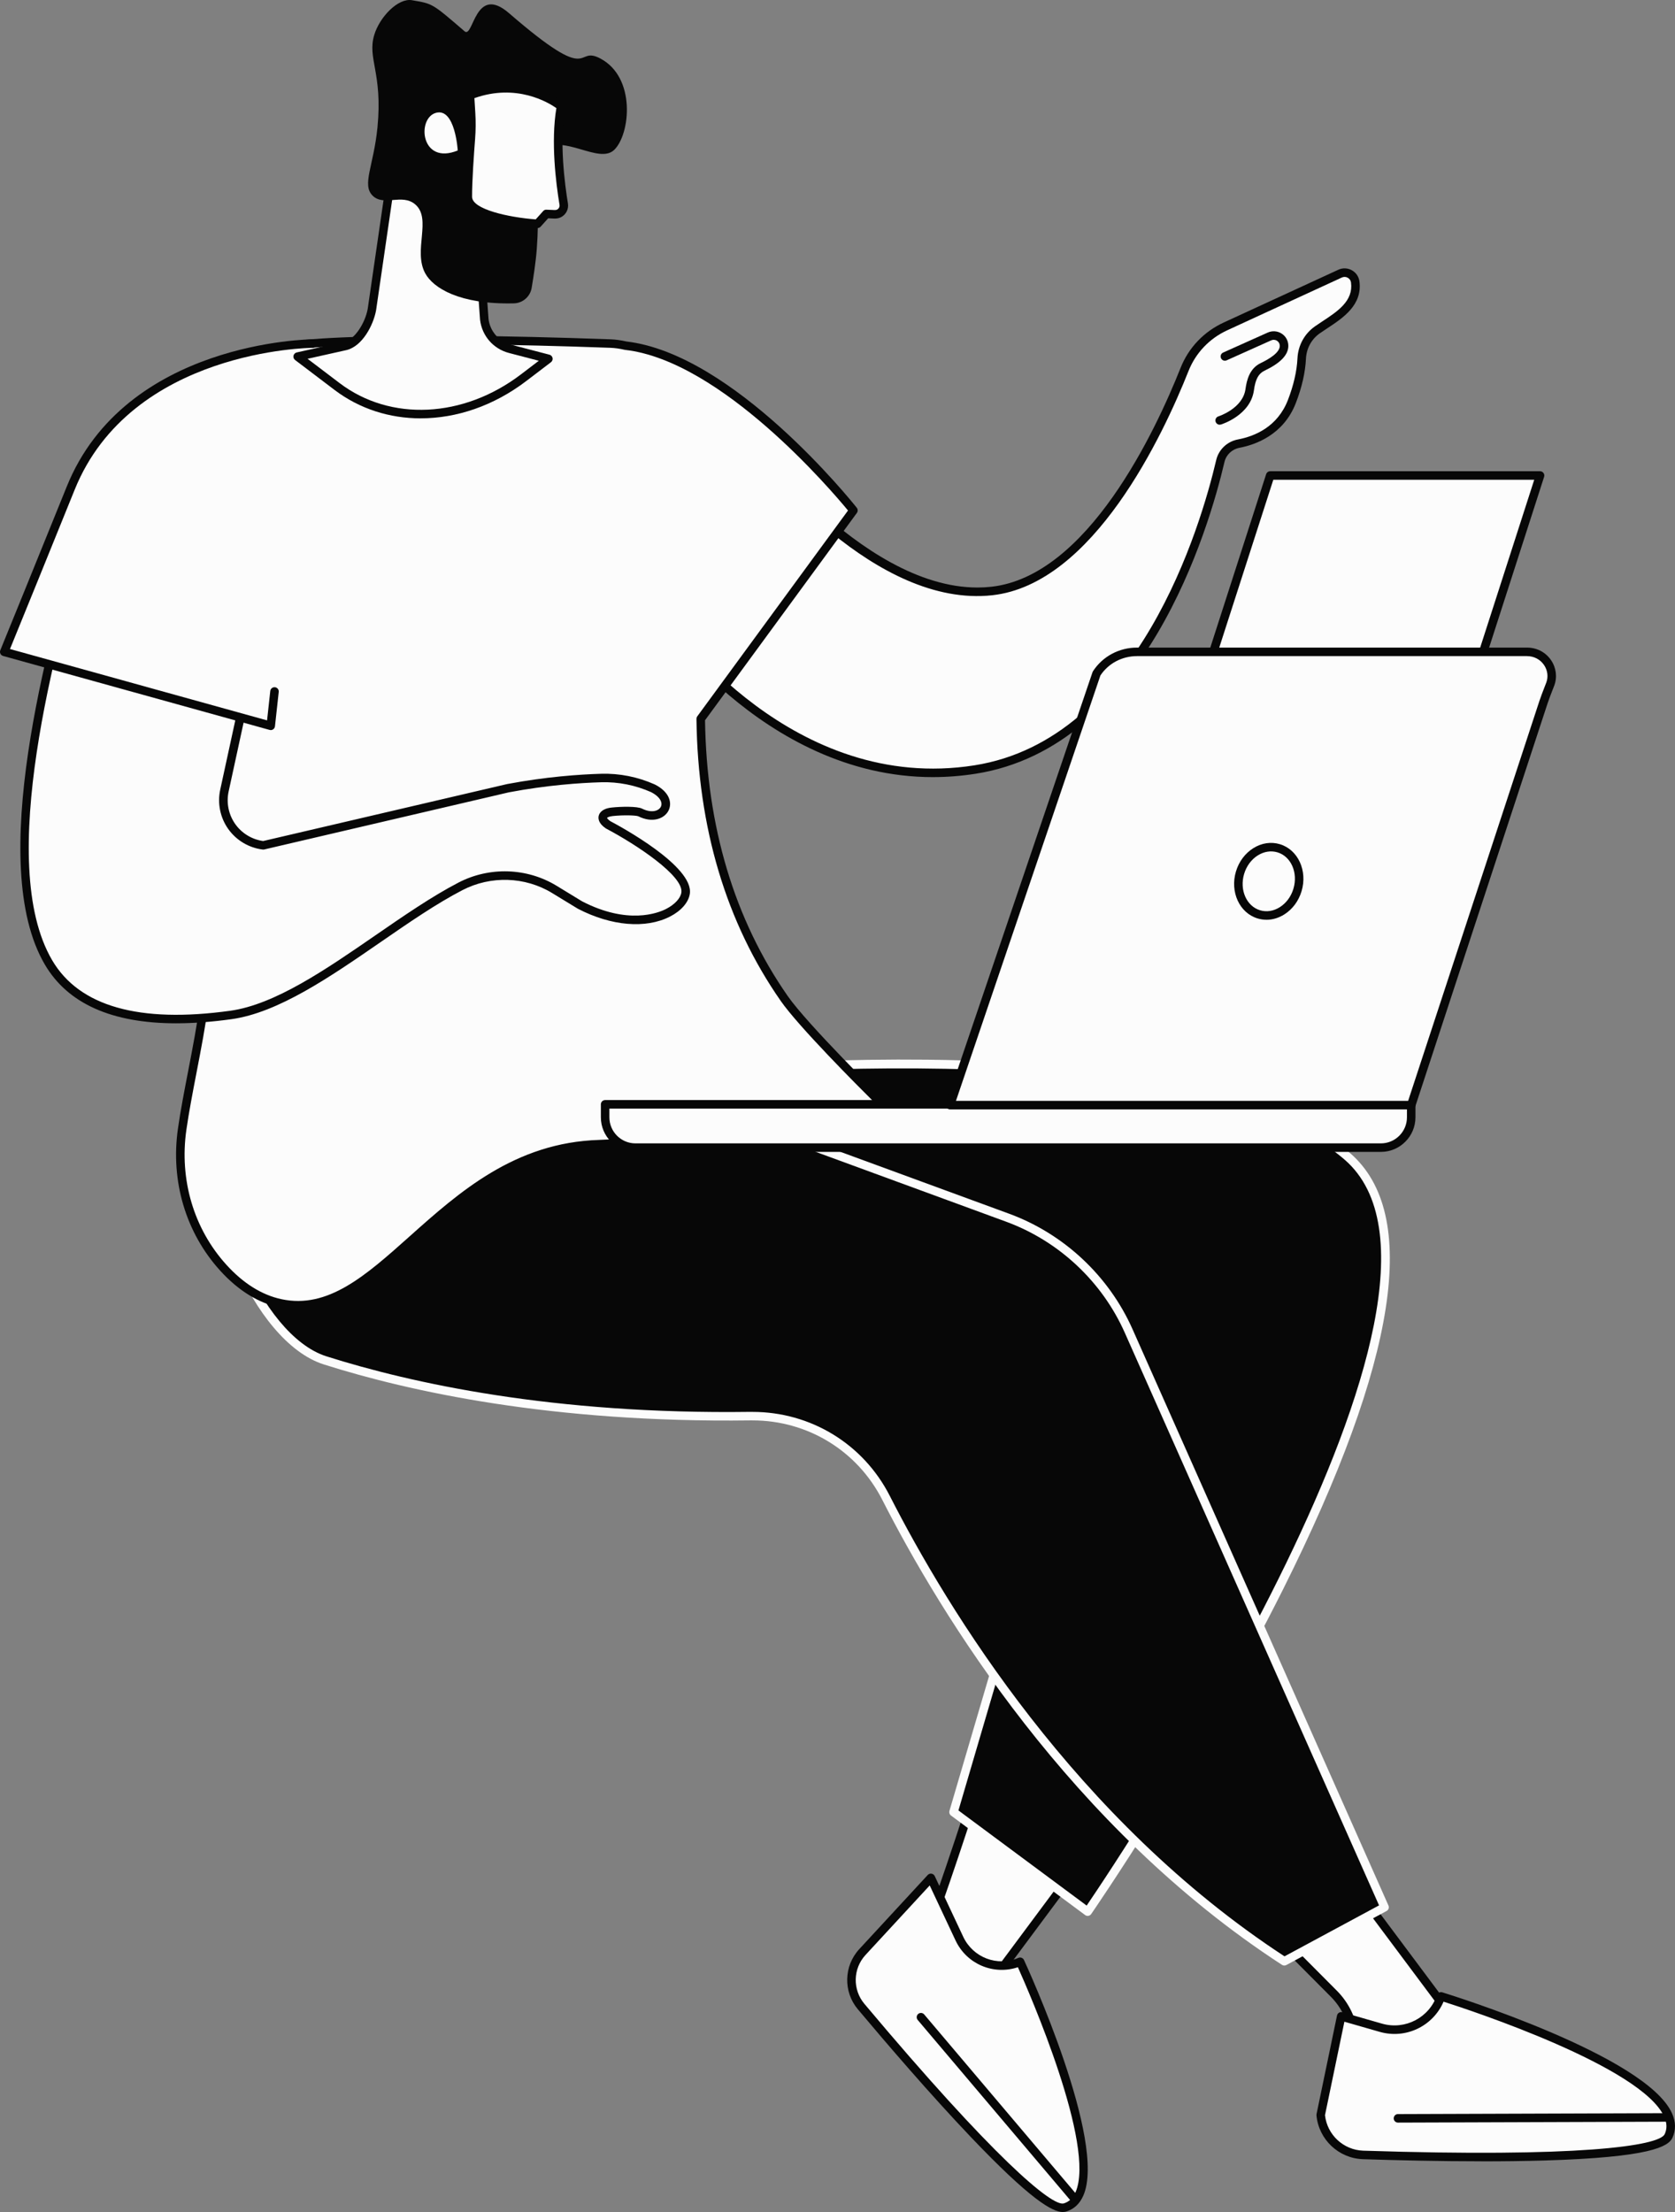 <svg xmlns="http://www.w3.org/2000/svg" width="818.17" height="1080" viewBox="0 0 818.17 1080"><rect x="0" y="0" width="818.17" height="1080" fill="#808080" stroke="none"/><g id="a"/><g id="b"><g id="c"><g id="d"><g><g><g><g><path d="M446.75 957.58c4.46-4.51 30.24-84.7 30.24-84.7l50.93 36.34-55.84 75.05-25.33-26.69z" fill="#fcfcfc"/><path d="M472.08 986.36c-.57.0-1.12-.23-1.51-.65l-25.33-26.69c-.77-.81-.76-2.09.02-2.89 3.15-3.51 19.91-53.31 29.74-83.88.2-.63.7-1.13 1.33-1.34.63-.21 1.32-.1 1.86.28l50.93 36.34c.46.33.76.82.85 1.37.09.55-.05 1.12-.39 1.56l-55.84 75.05c-.37.49-.93.8-1.55.84-.04.0-.08.0-.12.0zm-22.72-29.04 22.52 23.73 53.1-71.36-46.89-33.46c-5.41 16.75-22.82 70.12-28.73 81.08z" fill="#070707"/></g><g><g><path d="M454.69 916.87l-33.45 36.21c-6.88 7.44-7.15 18.83-.64 26.59 25.71 30.63 87.23 101.92 99.64 98.1 29.27-9-21.97-119.93-21.97-119.93-11.33 4.81-24.43-.2-29.67-11.33l-13.92-29.64z" fill="#fcfcfc"/><path d="M519.16 1080c-5.06.0-15.69-5.86-45.26-36.94-19.62-20.63-40.68-45.14-54.89-62.07-7.17-8.53-6.87-21.15.7-29.34l33.45-36.21c.47-.51 1.16-.75 1.85-.64.68.11 1.27.54 1.57 1.17l13.92 29.64c4.78 10.17 16.62 14.7 26.97 10.3 1.02-.45 2.23.02 2.7 1.04 1.67 3.61 40.72 88.76 28.94 115.14-1.75 3.93-4.53 6.5-8.25 7.65-.49.15-1.05.25-1.7.25zm-65.04-159.45-31.35 33.94c-6.15 6.65-6.39 16.9-.57 23.84 62.75 74.75 91.72 99.25 97.44 97.45 2.56-.79 4.42-2.54 5.68-5.36 10.14-22.71-22.53-97.47-28.12-109.94-11.93 3.98-25.02-1.5-30.46-13.09l-12.61-26.84z" fill="#070707"/></g><path d="M524.2 1074.76c-.59.0-1.18-.25-1.59-.74l-74.35-87.8c-.74-.88-.63-2.19.24-2.93.88-.75 2.19-.63 2.93.24l74.35 87.8c.74.88.63 2.19-.24 2.93-.39.33-.87.49-1.34.49z" fill="#070707"/></g></g><g><g><path d="M620.54 942.28l31.03 31.17c5.54 5.56 9.01 12.84 9.85 20.64l3.15 29.15 57.25-21.66-65.3-87.42-35.97 28.11z" fill="#fcfcfc"/><path d="M664.57 1025.33c-.38.0-.76-.1-1.09-.31-.55-.34-.91-.91-.98-1.55l-3.15-29.15c-.79-7.3-4.07-14.19-9.26-19.4l-31.03-31.17c-.42-.42-.64-1-.6-1.6.04-.59.33-1.14.79-1.51l35.97-28.11c.44-.35.99-.5 1.56-.42.55.08 1.06.37 1.39.82l65.3 87.42c.39.52.51 1.2.33 1.83-.18.63-.65 1.13-1.26 1.36l-57.24 21.66c-.24.09-.49.13-.74.13zm-40.89-82.85 29.37 29.51c5.85 5.88 9.56 13.65 10.45 21.89l2.86 26.47 52.14-19.73-62.37-83.5-32.45 25.36z" fill="#070707"/></g><g><g><path d="M655.12 984.46l-10.01 48.18c1.01 10.78 9.88 19.13 20.7 19.49 42.73 1.4 143.4 3.34 149.22-9.27 13.73-29.72-111.13-68.13-111.13-68.13-4.16 12.11-17.08 18.85-29.39 15.31l-19.39-5.57z" fill="#fcfcfc"/><path d="M723.8 1055.23c-21.24.0-42.13-.51-58.06-1.03-11.83-.39-21.59-9.58-22.7-21.37-.02-.21.0-.41.03-.62l10.01-48.17c.12-.57.47-1.06.96-1.36.5-.3 1.09-.38 1.65-.22l19.39 5.57c11.25 3.22 23.05-2.91 26.84-13.98.37-1.06 1.51-1.65 2.58-1.31 4.06 1.25 99.65 30.93 112.22 59.09 1.86 4.16 1.92 8.17.2 11.91-2.02 4.37-10.96 9.58-62.6 11.1-9.91.29-20.25.41-30.52.41zm-76.59-22.49c1.05 9.57 9.02 16.98 18.66 17.3 104.36 3.41 144.55-2.21 147.26-8.06 1.22-2.64 1.15-5.41-.22-8.47-10.89-24.41-94.26-51.9-107.79-56.22-5.16 11.97-18.45 18.4-31.2 14.74l-17.24-4.95-9.48 45.66z" fill="#070707"/></g><path d="M682.85 1036.34c-1.15.0-2.08-.93-2.08-2.07.0-1.15.92-2.09 2.07-2.09l131.99-.45h0c1.15.0 2.08.93 2.08 2.07.0 1.15-.92 2.09-2.08 2.09l-131.98.45h0z" fill="#070707"/></g></g><g><path d="M307.52 526.51s270.26-31.46 350.63 38.11c80.37 69.57-126.86 368.72-126.86 368.72l-65.53-48.6 62.16-211.44-249.83-70.95 29.44-75.84z" fill="#070707"/><path d="M531.29 935.42c-.44.0-.88-.14-1.24-.41l-65.53-48.6c-.7-.52-1-1.42-.76-2.26l61.57-209.42-247.81-70.38c-.56-.16-1.03-.55-1.29-1.08-.26-.52-.29-1.13-.08-1.68l29.43-75.84c.28-.72.93-1.23 1.7-1.31.68-.08 68.63-7.87 145.44-7.05 103.51 1.11 173.08 16.47 206.79 45.65 34.14 29.55 23.11 101.2-32.79 212.95-41.35 82.66-93.2 157.78-93.72 158.53-.32.46-.82.78-1.37.87-.11.02-.23.03-.34.03zm-63.13-51.49 62.63 46.45c16.88-24.81 200.87-299.37 126-364.19-75.99-65.78-327.78-39.93-347.78-37.75l-28.15 72.53 247.63 70.33c.53.15.99.51 1.25 1 .27.49.33 1.06.17 1.59l-61.75 210.05z" fill="#fcfcfc"/></g><g><path d="M158.78 664.2c39.26 12.46 109.5 28.57 207.68 27.23 27.89-.38 53.65 15.03 66.32 39.89 29.08 57.03 92.02 159.71 194.55 226.27l48.97-26.38-124.98-281.33c-11.41-25.69-32.75-45.65-59.14-55.33l-247.69-90.83s-76.8-21.47-114.46 47.1c-6.72 12.24-19.21-9.64-22.19.23-10.2 33.87 17.22 102.46 50.94 113.16z" fill="#070707"/><path d="M627.33 959.66c-.39.0-.79-.11-1.13-.34-103.37-67.11-166.71-171.07-195.26-227.07-12.23-23.98-36.47-38.76-63.43-38.76-.34.0-.67.0-1.01.0-96.88 1.29-166.77-14.13-208.34-27.32-35.1-11.14-62.65-81.36-52.3-115.74.61-2.01 1.66-3.3 3.13-3.85 2.67-.98 5.54.84 8.58 2.78 2.69 1.71 5.74 3.65 7.87 3.1 1.03-.26 1.94-1.13 2.77-2.66 38.01-69.21 116.06-48.32 116.84-48.1l247.85 90.88c26.76 9.81 48.75 30.39 60.32 56.44l124.98 281.33c.44 1 .04 2.16-.91 2.68l-48.97 26.38c-.31.16-.65.25-.99.25zm-259.83-270.32c28.54.0 54.19 15.64 67.14 41.03 28.27 55.44 90.84 158.2 192.79 224.79l46.18-24.88-124.19-279.57c-11.12-25.03-32.24-44.79-57.95-54.22l-247.69-90.83c-.59-.16-75.52-20.14-111.92 46.14-1.4 2.55-3.22 4.13-5.39 4.69-3.88 1-7.74-1.46-11.14-3.62-1.46-.93-4.18-2.63-4.9-2.39-.06.02-.33.28-.59 1.15-9.67 32.12 16.93 100.21 49.57 110.57 41.28 13.1 110.71 28.45 207.02 27.13.36.0.71.0 1.06.0z" fill="#fcfcfc"/></g></g><g><g><g><path d="M654.6 133.6l-56 25.76c-9.11 4.19-16.29 11.71-20 21.03-12.36 31.13-45.9 102.87-94.16 108.16-61.78 6.78-122.89-78.67-122.89-78.67l-41.01 87.74s60.22 93.11 155.71 78.1c82-12.89 112.78-120.49 119.84-150.64 1.02-4.37 4.55-7.66 8.96-8.49 7.99-1.51 20.43-6.22 25.98-20.57 3.41-8.82 4.55-15.93 4.8-20.99.28-5.61 3.06-10.77 7.66-13.99 8.17-5.72 20.08-11.41 18.48-23.4-.47-3.48-4.19-5.51-7.38-4.04z" fill="#fcfcfc"/><path d="M455.71 379.42c-83.71.01-136.35-79.8-136.92-80.67-.39-.6-.44-1.36-.14-2.01l41.01-87.74c.31-.67.96-1.12 1.69-1.19.74-.07 1.46.26 1.88.86.58.81 56.63 78.17 114.18 78.18 2.26.0 4.52-.12 6.79-.37 47.21-5.18 80.38-76.45 92.46-106.86 3.9-9.83 11.38-17.7 21.06-22.15l56-25.77c2.13-.98 4.54-.89 6.59.24 2.05 1.13 3.4 3.1 3.71 5.41 1.55 11.59-8.05 17.9-15.75 22.97-1.24.81-2.45 1.61-3.59 2.41-4.06 2.84-6.53 7.36-6.77 12.39-.33 6.75-2 14.04-4.94 21.64-6.05 15.64-19.85 20.41-27.54 21.87-3.62.68-6.5 3.4-7.32 6.92-7.59 32.42-38.8 139.22-121.54 152.22-7.15 1.12-14.12 1.64-20.87 1.64zm-132.78-81.99c6.69 9.7 65.12 90.07 153 76.24 80.18-12.6 110.69-117.27 118.14-149.05 1.2-5.12 5.36-9.07 10.6-10.06 8.35-1.58 19.37-6.21 24.43-19.28 2.78-7.19 4.35-14.04 4.66-20.34.31-6.32 3.43-12.01 8.54-15.6 1.17-.82 2.42-1.64 3.69-2.48 7.43-4.89 15.12-9.94 13.92-18.94-.13-.99-.71-1.83-1.6-2.32-.89-.49-1.93-.53-2.85-.11l-56 25.77c-8.7 4-15.43 11.07-18.93 19.91-12.35 31.1-46.42 104.04-95.87 109.46-56.62 6.2-111.27-61.57-122.71-76.69l-39.03 83.5z" fill="#070707"/></g><path d="M595.77 207.36c-.89.0-1.71-.57-1.99-1.47-.34-1.1.27-2.26 1.37-2.6.12-.04 11.9-3.81 13.22-13.32.63-4.56 2.05-10.12 7.46-12.71 4.22-2.02 9.26-5.11 9.3-8.36.01-1.02-.47-1.93-1.31-2.49-.88-.58-1.95-.66-2.93-.22l-21.73 9.74c-1.05.47-2.28.0-2.75-1.05-.47-1.05.0-2.28 1.05-2.75l21.73-9.74c2.27-1.02 4.86-.82 6.92.53 2.03 1.33 3.22 3.58 3.19 6.02-.05 4.39-3.87 8.34-11.67 12.07-2.9 1.39-4.39 4.14-5.13 9.52-1.68 12.16-15.52 16.55-16.11 16.73-.2.06-.41.09-.61.09z" fill="#070707"/></g><g><path d="M383.01 487.45c-30.46-43.74-40.2-92.77-40.74-136.46l74.59-101.79s-59.13-74.48-111.26-80.42c-2.49-.59-4.97-.95-7.41-1.04-112.56-4.08-148.49.21-148.49.21.0.0-50.82 56.13-56.3 73.32-18.46 54.45-5.35 113.39 7.28 217.59 3.14 25.94-7.4 62.52-11.7 92.47-3.51 24.4 3.51 49.38 20.09 67.62 10.09 11.11 19.8 15.63 27.9 17.39 50 10.83 78.39-75.39 155.8-77.7 118.08-5.11 137.23-20.46 137.23-20.46.0.0-36.99-36.38-46.99-50.73z" fill="#fcfcfc"/><path d="M145.73 639.38c-2.99.0-6.05-.32-9.2-1-10.43-2.26-20.19-8.32-29-18.02-16.78-18.47-24.29-43.73-20.61-69.32 1.29-9 3.1-18.35 5.02-28.26 4.35-22.52 8.85-45.8 6.68-63.66-2.17-17.94-4.32-34.23-6.4-50-9.77-74.06-16.22-122.98-.78-168.51 5.54-17.38 54.64-71.74 56.73-74.05.34-.37.8-.61 1.3-.67.36-.04 37.39-4.26 148.81-.22 2.44.09 5.03.45 7.69 1.06 52.35 6.07 110.09 78.12 112.53 81.18.58.74.6 1.77.05 2.52l-74.17 101.23c.76 51.95 14.34 97.23 40.36 134.6 9.77 14.03 46.37 50.08 46.74 50.44.42.42.65 1 .62 1.59-.03.59-.31 1.15-.78 1.52-.8.64-21.03 15.83-138.44 20.91-39.78 1.18-66.5 25.04-90.07 46.09-19.39 17.31-36.48 32.57-57.06 32.57zm4.99-469.44c-5.43 6.04-50.34 56.32-55.33 71.96-15.14 44.65-8.74 93.19.95 166.67 2.08 15.77 4.23 32.08 6.41 50.04 2.24 18.51-2.32 42.12-6.73 64.95-1.9 9.85-3.7 19.16-4.98 28.06-3.5 24.35 3.63 48.38 19.57 65.92 8.22 9.05 17.23 14.69 26.8 16.76 22.79 4.93 41.25-11.53 62.61-30.6 24.11-21.52 51.43-45.92 92.69-47.15 95.84-4.15 126.29-15.19 133.87-18.83-7.87-7.81-36.5-36.49-45.27-49.09-26.62-38.23-40.46-84.53-41.12-137.62.0-.45.14-.89.4-1.26l73.63-100.5c-7.96-9.66-61.83-73.06-108.86-78.42-.08.0-.16-.02-.24-.04-2.44-.57-4.8-.9-7.01-.98-102.35-3.7-141.63-.45-147.41.11z" fill="#070707"/></g><g><path d="M318.92 384.88c-7.94-3.54-16.55-5.26-25.24-5.01-10.8.32-26.97 1.46-45.53 4.97l-119.52 27.89c-12.97-1.57-21.77-13.95-19-26.72l15.55-71.53c.38-1.73-.11-3.53-1.29-4.84L56.24 234.97c-3-3.31-8.47-1.85-9.42 2.51-6.96 32.24-57.27 174.19-23.15 232.38 16.15 27.54 53.09 30.67 89.03 25.7 35.01-4.84 76.39-44.22 112.22-62.81 14.52-7.53 31.9-7.01 45.86 1.5l12.47 7.6c29.03 15 50.23 3.64 51.63-5.78 1.86-12.48-37.84-33.35-37.84-33.35-4.24-2.86-3.15-5.8 1.94-6.35 5.57-.6 12.18-.45 13.73.32 10.95 5.48 18.42-5.64 6.19-11.81z" fill="#fcfcfc"/><path d="M86.1 499.62c-31.47.0-53.01-9.61-64.21-28.71-28.78-49.06 1.64-157.09 16.26-209 3.06-10.87 5.48-19.45 6.65-24.87.6-2.78 2.68-4.96 5.43-5.7 2.76-.74 5.65.12 7.57 2.23l67.63 74.68c1.63 1.8 2.3 4.3 1.79 6.68l-15.55 71.53c-1.2 5.51-.01 11.31 3.26 15.91 3.2 4.5 8.14 7.49 13.6 8.26l119.15-27.81c19.01-3.6 35.47-4.72 45.94-5.03 8.92-.27 17.96 1.53 26.15 5.19.03.01.06.03.09.04 7.22 3.64 8.56 9.02 6.69 12.74-1.98 3.94-7.82 6.26-14.75 2.79-1.06-.46-6.95-.72-12.58-.11-1.94.21-2.64.77-2.72.91.04.07.37.71 1.64 1.59 4.67 2.46 40.82 22 38.82 35.45-.62 4.17-4.24 8.33-9.68 11.11-11.84 6.06-28.65 4.65-44.97-3.79l-12.6-7.68c-13.21-8.06-30-8.6-43.82-1.43-12.79 6.63-26.04 15.77-40.08 25.45-24.54 16.92-49.91 34.41-72.81 37.57-9.65 1.33-18.62 2-26.9 2zM52.2 235.24c-.3.0-.6.04-.9.12-1.25.34-2.16 1.29-2.44 2.56-1.2 5.54-3.63 14.18-6.71 25.12-14.46 51.36-44.56 158.24-16.68 205.77 13.22 22.53 42.47 30.84 86.95 24.69 21.91-3.03 46.88-20.24 71.02-36.88 13.53-9.32 27.51-18.97 40.53-25.72 15.1-7.84 33.46-7.24 47.9 1.57l12.47 7.6c22.28 11.51 37.05 5.75 41.03 3.71 4.18-2.14 7.04-5.21 7.45-8.02 1.2-8.03-21.9-23.4-36.75-31.21-.07-.03-.13-.07-.19-.12-3.69-2.49-3.73-4.91-3.43-6.14.32-1.28 1.55-3.49 6.3-4.01 4.58-.5 12.48-.67 14.88.53 4.52 2.26 8.1 1.21 9.17-.93.94-1.87-.19-4.79-4.8-7.14-7.61-3.39-16-5.06-24.29-4.81-10.32.3-26.54 1.4-45.2 4.93l-119.44 27.88c-.24.05-.48.07-.72.04-6.76-.82-12.9-4.47-16.85-10.02s-5.38-12.55-3.93-19.21l15.55-71.53c.23-1.07-.07-2.19-.8-3L54.7 236.37c-.66-.73-1.56-1.13-2.5-1.13z" fill="#070707"/></g><path d="M2.08 318.26s19.6-48.03 32.44-79.86c28.5-70.66 118.16-70.66 118.16-70.66l-20.41 186.64L2.08 318.26z" fill="#fcfcfc"/><path d="M132.27 356.46c-.19.0-.37-.02-.56-.08L1.52 320.27c-.57-.16-1.05-.55-1.31-1.09-.26-.53-.28-1.15-.06-1.7.2-.48 19.74-48.39 32.43-79.85 28.69-71.14 119.18-71.96 120.09-71.96 1.15.0 2.08.93 2.08 2.08s-.93 2.08-2.08 2.08c-.88.0-88.59.85-116.23 69.35-11.15 27.65-27.59 67.97-31.56 77.7l125.57 34.84 1.57-14.35c.12-1.14 1.15-1.96 2.29-1.84 1.14.13 1.97 1.15 1.84 2.29l-1.84 16.79c-.07.61-.4 1.15-.9 1.5-.35.24-.75.36-1.17.36z" fill="#070707"/></g><g><g><path d="M232.74 102.68l3.83 53.25c.84 6.93 5.83 12.63 12.59 14.39l18.71 4.88-12.14 9.24c-26.91 20.49-64.18 24.68-91.12 4.24l-19.2-14.57 23.24-5.19c6.68-1.49 11.81-11 13.02-17.74l10.26-70.46 40.82 21.95z" fill="#fcfcfc"/><path d="M205.52 204.26c-15.2.0-29.9-4.61-42.17-13.92l-19.21-14.57c-.64-.49-.95-1.31-.78-2.1.17-.79.79-1.41 1.58-1.59l23.24-5.19c5.24-1.17 10.23-9.41 11.43-16.08l10.25-70.39c.1-.67.52-1.25 1.12-1.56.6-.3 1.33-.29 1.92.03l40.81 21.95c.63.34 1.04.97 1.09 1.68l3.83 53.25c.74 6.02 5.07 10.97 11.04 12.53l18.71 4.88c.77.2 1.36.82 1.52 1.61.16.78-.15 1.58-.78 2.06l-12.14 9.24c-15.85 12.06-33.98 18.16-51.46 18.16zm-55.29-29.09 15.63 11.86c24.88 18.87 60.48 17.16 88.6-4.24l8.73-6.65-14.57-3.8c-7.63-1.99-13.17-8.33-14.13-16.15l-3.76-52.21-37.19-20-9.84 67.52c-1.27 7.05-6.64 17.68-14.63 19.47l-18.86 4.21z" fill="#070707"/></g><g><path d="M293.25 28.56c-12.8-6.77-2.49 14.32-44.6-22.12-16.77-14.51-17.37 12.58-21.73 8.83C210.82 1.41 211.38 1.86 201.22.1c-6.73-1.17-15.73 8.11-18.4 16.9-3.53 11.59 4.18 18.53 1.55 45.24-1.85 18.76-7.75 27.97-2.35 33.3 5.46 5.39 14.36-1.2 20.77 4.23 8.3 7.03-1.17 22.67 4.96 33.76 3.86 6.99 16.55 15.22 43.25 14.58 4.33-.1 7.99-3.29 8.7-7.57.9-5.49 2.01-12.43 2.51-19.15 2.39-32.02-4.5-42.66 2.28-48.13 10.4-8.39 28.08 7.23 35.58-.13 7.79-7.65 10.71-35.28-6.82-44.56z" fill="#070707"/><g><path d="M229.56 46.51l.53 8.75c.25 4.12.22 8.25-.1 12.37-.6 7.72-1.53 21.01-1.48 28.49.07 10.99 34.03 13.13 34.03 13.13l4.31-4.8 3.99.17c.77.03 1.56-.09 2.24-.45 1.71-.89 2.57-2.73 2.27-4.51-1.61-9.7-4.42-31.13-1.31-47.79.0.0-18.89-15.33-44.48-5.36z" fill="#fcfcfc"/><path d="M262.54 111.34s-.09.0-.13.0c-5.99-.38-35.9-2.89-35.98-15.2-.05-7.65.91-21.24 1.49-28.67.31-4 .34-8.06.1-12.08l-.53-8.75c-.05-.9.48-1.74 1.32-2.06 26.41-10.29 45.74 5.03 46.55 5.69.59.48.88 1.25.74 2-3.1 16.6-.11 38.45 1.31 47.07.45 2.72-.9 5.41-3.36 6.69-.96.5-2.11.73-3.29.68l-3.01-.13-3.65 4.07c-.4.44-.96.69-1.55.69zm-30.81-63.41.44 7.21c.26 4.21.22 8.46-.1 12.65-.57 7.36-1.52 20.82-1.48 28.32.04 6.08 17.86 10.03 31.08 11l3.63-4.04c.41-.46.98-.75 1.64-.69l3.99.17c.47.02.88-.06 1.19-.22.86-.45 1.34-1.38 1.18-2.32-1.77-10.7-4.27-30.82-1.53-47.23-3.97-2.78-19.51-12.17-40.04-4.86z" fill="#070707"/></g><path d="M223.59 73.47s-1.25-21.03-10.68-18.37c-9.43 2.66-7.47 25.77 10.68 18.37z" fill="#fcfcfc"/></g></g></g><g><g><path d="M691.28 421.41H559.46L620.44 232.16H752.26L691.28 421.41z" fill="#fcfcfc"/><path d="M691.28 423.49H559.46c-.66.0-1.29-.32-1.68-.86-.39-.54-.5-1.23-.3-1.86l60.98-189.25c.28-.86 1.08-1.44 1.98-1.44h131.82c.66.0 1.29.32 1.68.86.39.54.5 1.23.3 1.86l-60.98 189.25c-.28.86-1.08 1.44-1.98 1.44zm-128.96-4.16h127.45l59.64-185.09h-127.45l-59.64 185.09z" fill="#070707"/></g><g><g><path d="M295.58 539.17h393.73v5.36c0 8.71-7.07 15.78-15.78 15.78H311.36c-8.71.0-15.78-7.07-15.78-15.78v-5.36h0z" fill="#fcfcfc"/><path d="M674.51 562.4H310.39c-9.31.0-16.89-7.58-16.89-16.89v-6.33c0-1.15.93-2.08 2.08-2.08h393.73c1.15.0 2.08.93 2.08 2.08v6.33c0 9.31-7.58 16.89-16.89 16.89zm-376.85-21.14v4.25c0 7.02 5.71 12.73 12.73 12.73h364.12c7.02.0 12.73-5.71 12.73-12.73v-4.25H297.67z" fill="#070707"/></g><g><g><path d="M689.32 539.56h-225.29l71.58-210.71c4.28-6.59 11.75-10.59 19.77-10.59h190.45c8.64.0 14.2 8.39 11.38 15.79-1.12 2.94-2.33 5.85-3.31 8.85l-64.58 196.66z" fill="#fcfcfc"/><path d="M689.33 541.64h-225.29c-.67.0-1.3-.32-1.69-.87-.39-.54-.5-1.25-.28-1.88l71.58-210.7c.06-.16.13-.32.23-.47 4.69-7.22 12.74-11.54 21.51-11.54h190.45c4.8.0 9.09 2.22 11.76 6.1 2.55 3.71 3.14 8.39 1.57 12.51-.32.83-.64 1.66-.96 2.48-.8 2.05-1.63 4.17-2.32 6.27l-64.57 196.66c-.28.86-1.08 1.43-1.98 1.43zm-222.39-4.16h220.88l64.11-195.23c.73-2.21 1.58-4.38 2.4-6.49.32-.81.64-1.63.95-2.45 1.09-2.85.67-6.08-1.11-8.67-1.88-2.73-4.92-4.3-8.33-4.3h-190.45c-7.28.0-13.94 3.52-17.88 9.43l-70.56 207.7z" fill="#070707"/></g><path d="M618.63 449.06c-1.46.0-2.92-.21-4.35-.64-8.83-2.66-13.57-12.96-10.56-22.95 1.44-4.79 4.43-8.81 8.43-11.33 4.08-2.58 8.72-3.27 13.05-1.96 8.83 2.66 13.57 12.96 10.56 22.95-1.44 4.79-4.43 8.81-8.43 11.33-2.74 1.73-5.73 2.61-8.7 2.61zm-10.92-22.4c-2.35 7.8 1.14 15.77 7.78 17.77 3.16.96 6.58.42 9.63-1.5 3.14-1.98 5.51-5.18 6.66-9.01 2.35-7.8-1.14-15.77-7.78-17.77-3.16-.95-6.58-.42-9.63 1.5-3.14 1.98-5.51 5.18-6.66 9.01z" fill="#070707"/></g></g></g></g></g></g></svg>